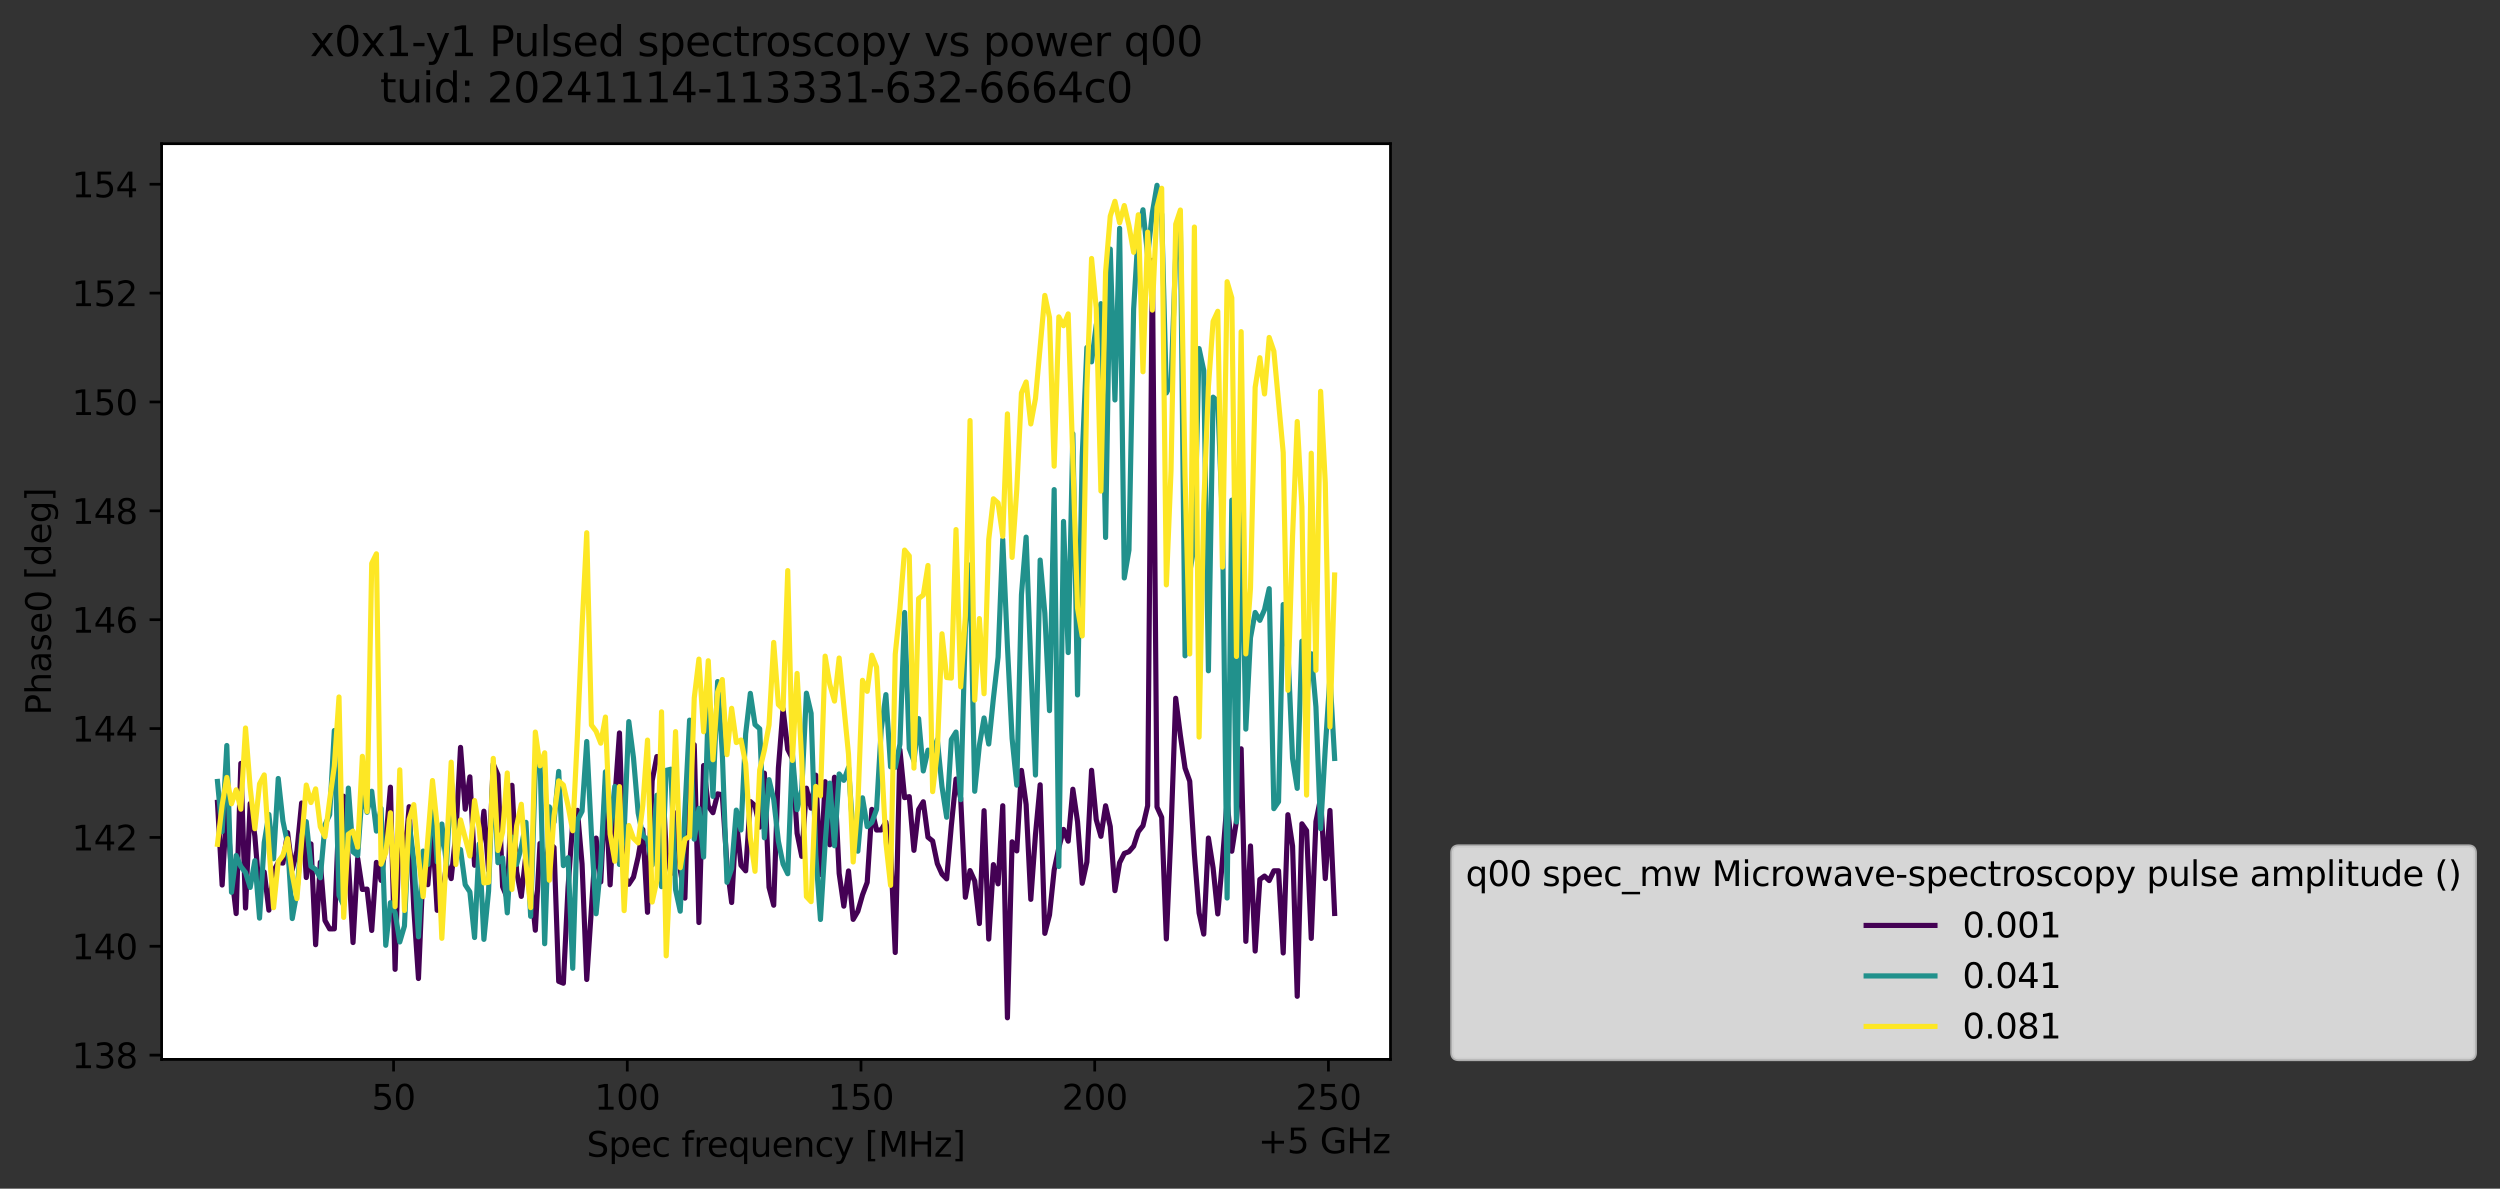 <?xml version="1.0" encoding="utf-8" standalone="no"?>
<!DOCTYPE svg PUBLIC "-//W3C//DTD SVG 1.1//EN"
  "http://www.w3.org/Graphics/SVG/1.1/DTD/svg11.dtd">
<svg xmlns:xlink="http://www.w3.org/1999/xlink" width="726.52pt" height="345.428pt" viewBox="0 0 726.52 345.428" xmlns="http://www.w3.org/2000/svg" version="1.1">
 <rect x="0" y="0" width="726.52" height="345.428" fill="#333333" stroke="none"/>
 <defs>
  <style type="text/css">*{stroke-linejoin: round; stroke-linecap: butt}</style>
 </defs>
 <g id="figure_1">
  <g id="patch_1">
   <path d="M 0 345.428 
L 726.52 345.428 
L 726.52 -0 
L 0 -0 
L 0 345.428 
z
" style="fill: none; opacity: 0"/>
  </g>
  <g id="axes_1">
   <g id="patch_2">
    <path d="M 46.966 307.872 
L 404.086 307.872 
L 404.086 41.76 
L 46.966 41.76 
z
" style="fill: #ffffff"/>
   </g>
   <g id="matplotlib.axis_1">
    <g id="xtick_1">
     <g id="line2d_1">
      <defs>
       <path id="m8e445e514e" d="M 0 0 
L 0 3.5 
" style="stroke: #000000; stroke-width: 0.8"/>
      </defs>
      <g>
       <use xlink:href="#m8e445e514e" x="114.373" y="307.872" style="stroke: #000000; stroke-width: 0.8"/>
      </g>
     </g>
     <g id="text_1">
      <!-- 50 -->
      <g transform="translate(108.01 322.47) scale(0.1 -0.1)">
       <defs>
        <path id="DejaVuSans-35" d="M 691 4666 
L 3169 4666 
L 3169 4134 
L 1269 4134 
L 1269 2991 
Q 1406 3038 1543 3061 
Q 1681 3084 1819 3084 
Q 2600 3084 3056 2656 
Q 3513 2228 3513 1497 
Q 3513 744 3044 326 
Q 2575 -91 1722 -91 
Q 1428 -91 1123 -41 
Q 819 9 494 109 
L 494 744 
Q 775 591 1075 516 
Q 1375 441 1709 441 
Q 2250 441 2565 725 
Q 2881 1009 2881 1497 
Q 2881 1984 2565 2268 
Q 2250 2553 1709 2553 
Q 1456 2553 1204 2497 
Q 953 2441 691 2322 
L 691 4666 
z
" transform="scale(0.016)"/>
        <path id="DejaVuSans-30" d="M 2034 4250 
Q 1547 4250 1301 3770 
Q 1056 3291 1056 2328 
Q 1056 1369 1301 889 
Q 1547 409 2034 409 
Q 2525 409 2770 889 
Q 3016 1369 3016 2328 
Q 3016 3291 2770 3770 
Q 2525 4250 2034 4250 
z
M 2034 4750 
Q 2819 4750 3233 4129 
Q 3647 3509 3647 2328 
Q 3647 1150 3233 529 
Q 2819 -91 2034 -91 
Q 1250 -91 836 529 
Q 422 1150 422 2328 
Q 422 3509 836 4129 
Q 1250 4750 2034 4750 
z
" transform="scale(0.016)"/>
       </defs>
       <use xlink:href="#DejaVuSans-35"/>
       <use xlink:href="#DejaVuSans-30" x="63.623"/>
      </g>
     </g>
    </g>
    <g id="xtick_2">
     <g id="line2d_2">
      <g>
       <use xlink:href="#m8e445e514e" x="182.292" y="307.872" style="stroke: #000000; stroke-width: 0.8"/>
      </g>
     </g>
     <g id="text_2">
      <!-- 100 -->
      <g transform="translate(172.748 322.47) scale(0.1 -0.1)">
       <defs>
        <path id="DejaVuSans-31" d="M 794 531 
L 1825 531 
L 1825 4091 
L 703 3866 
L 703 4441 
L 1819 4666 
L 2450 4666 
L 2450 531 
L 3481 531 
L 3481 0 
L 794 0 
L 794 531 
z
" transform="scale(0.016)"/>
       </defs>
       <use xlink:href="#DejaVuSans-31"/>
       <use xlink:href="#DejaVuSans-30" x="63.623"/>
       <use xlink:href="#DejaVuSans-30" x="127.246"/>
      </g>
     </g>
    </g>
    <g id="xtick_3">
     <g id="line2d_3">
      <g>
       <use xlink:href="#m8e445e514e" x="250.211" y="307.872" style="stroke: #000000; stroke-width: 0.8"/>
      </g>
     </g>
     <g id="text_3">
      <!-- 150 -->
      <g transform="translate(240.668 322.47) scale(0.1 -0.1)">
       <use xlink:href="#DejaVuSans-31"/>
       <use xlink:href="#DejaVuSans-35" x="63.623"/>
       <use xlink:href="#DejaVuSans-30" x="127.246"/>
      </g>
     </g>
    </g>
    <g id="xtick_4">
     <g id="line2d_4">
      <g>
       <use xlink:href="#m8e445e514e" x="318.131" y="307.872" style="stroke: #000000; stroke-width: 0.8"/>
      </g>
     </g>
     <g id="text_4">
      <!-- 200 -->
      <g transform="translate(308.587 322.47) scale(0.1 -0.1)">
       <defs>
        <path id="DejaVuSans-32" d="M 1228 531 
L 3431 531 
L 3431 0 
L 469 0 
L 469 531 
Q 828 903 1448 1529 
Q 2069 2156 2228 2338 
Q 2531 2678 2651 2914 
Q 2772 3150 2772 3378 
Q 2772 3750 2511 3984 
Q 2250 4219 1831 4219 
Q 1534 4219 1204 4116 
Q 875 4013 500 3803 
L 500 4441 
Q 881 4594 1212 4672 
Q 1544 4750 1819 4750 
Q 2544 4750 2975 4387 
Q 3406 4025 3406 3419 
Q 3406 3131 3298 2873 
Q 3191 2616 2906 2266 
Q 2828 2175 2409 1742 
Q 1991 1309 1228 531 
z
" transform="scale(0.016)"/>
       </defs>
       <use xlink:href="#DejaVuSans-32"/>
       <use xlink:href="#DejaVuSans-30" x="63.623"/>
       <use xlink:href="#DejaVuSans-30" x="127.246"/>
      </g>
     </g>
    </g>
    <g id="xtick_5">
     <g id="line2d_5">
      <g>
       <use xlink:href="#m8e445e514e" x="386.05" y="307.872" style="stroke: #000000; stroke-width: 0.8"/>
      </g>
     </g>
     <g id="text_5">
      <!-- 250 -->
      <g transform="translate(376.506 322.47) scale(0.1 -0.1)">
       <use xlink:href="#DejaVuSans-32"/>
       <use xlink:href="#DejaVuSans-35" x="63.623"/>
       <use xlink:href="#DejaVuSans-30" x="127.246"/>
      </g>
     </g>
    </g>
    <g id="text_6">
     <!-- Spec frequency [MHz] -->
     <g transform="translate(170.497 336.149) scale(0.1 -0.1)">
      <defs>
       <path id="DejaVuSans-53" d="M 3425 4513 
L 3425 3897 
Q 3066 4069 2747 4153 
Q 2428 4238 2131 4238 
Q 1616 4238 1336 4038 
Q 1056 3838 1056 3469 
Q 1056 3159 1242 3001 
Q 1428 2844 1947 2747 
L 2328 2669 
Q 3034 2534 3370 2195 
Q 3706 1856 3706 1288 
Q 3706 609 3251 259 
Q 2797 -91 1919 -91 
Q 1588 -91 1214 -16 
Q 841 59 441 206 
L 441 856 
Q 825 641 1194 531 
Q 1563 422 1919 422 
Q 2459 422 2753 634 
Q 3047 847 3047 1241 
Q 3047 1584 2836 1778 
Q 2625 1972 2144 2069 
L 1759 2144 
Q 1053 2284 737 2584 
Q 422 2884 422 3419 
Q 422 4038 858 4394 
Q 1294 4750 2059 4750 
Q 2388 4750 2728 4690 
Q 3069 4631 3425 4513 
z
" transform="scale(0.016)"/>
       <path id="DejaVuSans-70" d="M 1159 525 
L 1159 -1331 
L 581 -1331 
L 581 3500 
L 1159 3500 
L 1159 2969 
Q 1341 3281 1617 3432 
Q 1894 3584 2278 3584 
Q 2916 3584 3314 3078 
Q 3713 2572 3713 1747 
Q 3713 922 3314 415 
Q 2916 -91 2278 -91 
Q 1894 -91 1617 61 
Q 1341 213 1159 525 
z
M 3116 1747 
Q 3116 2381 2855 2742 
Q 2594 3103 2138 3103 
Q 1681 3103 1420 2742 
Q 1159 2381 1159 1747 
Q 1159 1113 1420 752 
Q 1681 391 2138 391 
Q 2594 391 2855 752 
Q 3116 1113 3116 1747 
z
" transform="scale(0.016)"/>
       <path id="DejaVuSans-65" d="M 3597 1894 
L 3597 1613 
L 953 1613 
Q 991 1019 1311 708 
Q 1631 397 2203 397 
Q 2534 397 2845 478 
Q 3156 559 3463 722 
L 3463 178 
Q 3153 47 2828 -22 
Q 2503 -91 2169 -91 
Q 1331 -91 842 396 
Q 353 884 353 1716 
Q 353 2575 817 3079 
Q 1281 3584 2069 3584 
Q 2775 3584 3186 3129 
Q 3597 2675 3597 1894 
z
M 3022 2063 
Q 3016 2534 2758 2815 
Q 2500 3097 2075 3097 
Q 1594 3097 1305 2825 
Q 1016 2553 972 2059 
L 3022 2063 
z
" transform="scale(0.016)"/>
       <path id="DejaVuSans-63" d="M 3122 3366 
L 3122 2828 
Q 2878 2963 2633 3030 
Q 2388 3097 2138 3097 
Q 1578 3097 1268 2742 
Q 959 2388 959 1747 
Q 959 1106 1268 751 
Q 1578 397 2138 397 
Q 2388 397 2633 464 
Q 2878 531 3122 666 
L 3122 134 
Q 2881 22 2623 -34 
Q 2366 -91 2075 -91 
Q 1284 -91 818 406 
Q 353 903 353 1747 
Q 353 2603 823 3093 
Q 1294 3584 2113 3584 
Q 2378 3584 2631 3529 
Q 2884 3475 3122 3366 
z
" transform="scale(0.016)"/>
       <path id="DejaVuSans-20" transform="scale(0.016)"/>
       <path id="DejaVuSans-66" d="M 2375 4863 
L 2375 4384 
L 1825 4384 
Q 1516 4384 1395 4259 
Q 1275 4134 1275 3809 
L 1275 3500 
L 2222 3500 
L 2222 3053 
L 1275 3053 
L 1275 0 
L 697 0 
L 697 3053 
L 147 3053 
L 147 3500 
L 697 3500 
L 697 3744 
Q 697 4328 969 4595 
Q 1241 4863 1831 4863 
L 2375 4863 
z
" transform="scale(0.016)"/>
       <path id="DejaVuSans-72" d="M 2631 2963 
Q 2534 3019 2420 3045 
Q 2306 3072 2169 3072 
Q 1681 3072 1420 2755 
Q 1159 2438 1159 1844 
L 1159 0 
L 581 0 
L 581 3500 
L 1159 3500 
L 1159 2956 
Q 1341 3275 1631 3429 
Q 1922 3584 2338 3584 
Q 2397 3584 2469 3576 
Q 2541 3569 2628 3553 
L 2631 2963 
z
" transform="scale(0.016)"/>
       <path id="DejaVuSans-71" d="M 947 1747 
Q 947 1113 1208 752 
Q 1469 391 1925 391 
Q 2381 391 2643 752 
Q 2906 1113 2906 1747 
Q 2906 2381 2643 2742 
Q 2381 3103 1925 3103 
Q 1469 3103 1208 2742 
Q 947 2381 947 1747 
z
M 2906 525 
Q 2725 213 2448 61 
Q 2172 -91 1784 -91 
Q 1150 -91 751 415 
Q 353 922 353 1747 
Q 353 2572 751 3078 
Q 1150 3584 1784 3584 
Q 2172 3584 2448 3432 
Q 2725 3281 2906 2969 
L 2906 3500 
L 3481 3500 
L 3481 -1331 
L 2906 -1331 
L 2906 525 
z
" transform="scale(0.016)"/>
       <path id="DejaVuSans-75" d="M 544 1381 
L 544 3500 
L 1119 3500 
L 1119 1403 
Q 1119 906 1312 657 
Q 1506 409 1894 409 
Q 2359 409 2629 706 
Q 2900 1003 2900 1516 
L 2900 3500 
L 3475 3500 
L 3475 0 
L 2900 0 
L 2900 538 
Q 2691 219 2414 64 
Q 2138 -91 1772 -91 
Q 1169 -91 856 284 
Q 544 659 544 1381 
z
M 1991 3584 
L 1991 3584 
z
" transform="scale(0.016)"/>
       <path id="DejaVuSans-6e" d="M 3513 2113 
L 3513 0 
L 2938 0 
L 2938 2094 
Q 2938 2591 2744 2837 
Q 2550 3084 2163 3084 
Q 1697 3084 1428 2787 
Q 1159 2491 1159 1978 
L 1159 0 
L 581 0 
L 581 3500 
L 1159 3500 
L 1159 2956 
Q 1366 3272 1645 3428 
Q 1925 3584 2291 3584 
Q 2894 3584 3203 3211 
Q 3513 2838 3513 2113 
z
" transform="scale(0.016)"/>
       <path id="DejaVuSans-79" d="M 2059 -325 
Q 1816 -950 1584 -1140 
Q 1353 -1331 966 -1331 
L 506 -1331 
L 506 -850 
L 844 -850 
Q 1081 -850 1212 -737 
Q 1344 -625 1503 -206 
L 1606 56 
L 191 3500 
L 800 3500 
L 1894 763 
L 2988 3500 
L 3597 3500 
L 2059 -325 
z
" transform="scale(0.016)"/>
       <path id="DejaVuSans-5b" d="M 550 4863 
L 1875 4863 
L 1875 4416 
L 1125 4416 
L 1125 -397 
L 1875 -397 
L 1875 -844 
L 550 -844 
L 550 4863 
z
" transform="scale(0.016)"/>
       <path id="DejaVuSans-4d" d="M 628 4666 
L 1569 4666 
L 2759 1491 
L 3956 4666 
L 4897 4666 
L 4897 0 
L 4281 0 
L 4281 4097 
L 3078 897 
L 2444 897 
L 1241 4097 
L 1241 0 
L 628 0 
L 628 4666 
z
" transform="scale(0.016)"/>
       <path id="DejaVuSans-48" d="M 628 4666 
L 1259 4666 
L 1259 2753 
L 3553 2753 
L 3553 4666 
L 4184 4666 
L 4184 0 
L 3553 0 
L 3553 2222 
L 1259 2222 
L 1259 0 
L 628 0 
L 628 4666 
z
" transform="scale(0.016)"/>
       <path id="DejaVuSans-7a" d="M 353 3500 
L 3084 3500 
L 3084 2975 
L 922 459 
L 3084 459 
L 3084 0 
L 275 0 
L 275 525 
L 2438 3041 
L 353 3041 
L 353 3500 
z
" transform="scale(0.016)"/>
       <path id="DejaVuSans-5d" d="M 1947 4863 
L 1947 -844 
L 622 -844 
L 622 -397 
L 1369 -397 
L 1369 4416 
L 622 4416 
L 622 4863 
L 1947 4863 
z
" transform="scale(0.016)"/>
      </defs>
      <use xlink:href="#DejaVuSans-53"/>
      <use xlink:href="#DejaVuSans-70" x="63.477"/>
      <use xlink:href="#DejaVuSans-65" x="126.953"/>
      <use xlink:href="#DejaVuSans-63" x="188.477"/>
      <use xlink:href="#DejaVuSans-20" x="243.457"/>
      <use xlink:href="#DejaVuSans-66" x="275.244"/>
      <use xlink:href="#DejaVuSans-72" x="310.449"/>
      <use xlink:href="#DejaVuSans-65" x="349.312"/>
      <use xlink:href="#DejaVuSans-71" x="410.836"/>
      <use xlink:href="#DejaVuSans-75" x="474.312"/>
      <use xlink:href="#DejaVuSans-65" x="537.691"/>
      <use xlink:href="#DejaVuSans-6e" x="599.215"/>
      <use xlink:href="#DejaVuSans-63" x="662.594"/>
      <use xlink:href="#DejaVuSans-79" x="717.574"/>
      <use xlink:href="#DejaVuSans-20" x="776.754"/>
      <use xlink:href="#DejaVuSans-5b" x="808.541"/>
      <use xlink:href="#DejaVuSans-4d" x="847.555"/>
      <use xlink:href="#DejaVuSans-48" x="933.834"/>
      <use xlink:href="#DejaVuSans-7a" x="1009.029"/>
      <use xlink:href="#DejaVuSans-5d" x="1061.52"/>
     </g>
    </g>
    <g id="text_7">
     <!-- +5 GHz -->
     <g transform="translate(365.648 335.149) scale(0.1 -0.1)">
      <defs>
       <path id="DejaVuSans-2b" d="M 2944 4013 
L 2944 2272 
L 4684 2272 
L 4684 1741 
L 2944 1741 
L 2944 0 
L 2419 0 
L 2419 1741 
L 678 1741 
L 678 2272 
L 2419 2272 
L 2419 4013 
L 2944 4013 
z
" transform="scale(0.016)"/>
       <path id="DejaVuSans-47" d="M 3809 666 
L 3809 1919 
L 2778 1919 
L 2778 2438 
L 4434 2438 
L 4434 434 
Q 4069 175 3628 42 
Q 3188 -91 2688 -91 
Q 1594 -91 976 548 
Q 359 1188 359 2328 
Q 359 3472 976 4111 
Q 1594 4750 2688 4750 
Q 3144 4750 3555 4637 
Q 3966 4525 4313 4306 
L 4313 3634 
Q 3963 3931 3569 4081 
Q 3175 4231 2741 4231 
Q 1884 4231 1454 3753 
Q 1025 3275 1025 2328 
Q 1025 1384 1454 906 
Q 1884 428 2741 428 
Q 3075 428 3337 486 
Q 3600 544 3809 666 
z
" transform="scale(0.016)"/>
      </defs>
      <use xlink:href="#DejaVuSans-2b"/>
      <use xlink:href="#DejaVuSans-35" x="83.789"/>
      <use xlink:href="#DejaVuSans-20" x="147.412"/>
      <use xlink:href="#DejaVuSans-47" x="179.199"/>
      <use xlink:href="#DejaVuSans-48" x="256.689"/>
      <use xlink:href="#DejaVuSans-7a" x="331.885"/>
     </g>
    </g>
   </g>
   <g id="matplotlib.axis_2">
    <g id="ytick_1">
     <g id="line2d_6">
      <defs>
       <path id="m56aef8f901" d="M 0 0 
L -3.5 0 
" style="stroke: #000000; stroke-width: 0.8"/>
      </defs>
      <g>
       <use xlink:href="#m56aef8f901" x="46.966" y="306.631" style="stroke: #000000; stroke-width: 0.8"/>
      </g>
     </g>
     <g id="text_8">
      <!-- 138 -->
      <g transform="translate(20.878 310.43) scale(0.1 -0.1)">
       <defs>
        <path id="DejaVuSans-33" d="M 2597 2516 
Q 3050 2419 3304 2112 
Q 3559 1806 3559 1356 
Q 3559 666 3084 287 
Q 2609 -91 1734 -91 
Q 1441 -91 1130 -33 
Q 819 25 488 141 
L 488 750 
Q 750 597 1062 519 
Q 1375 441 1716 441 
Q 2309 441 2620 675 
Q 2931 909 2931 1356 
Q 2931 1769 2642 2001 
Q 2353 2234 1838 2234 
L 1294 2234 
L 1294 2753 
L 1863 2753 
Q 2328 2753 2575 2939 
Q 2822 3125 2822 3475 
Q 2822 3834 2567 4026 
Q 2313 4219 1838 4219 
Q 1578 4219 1281 4162 
Q 984 4106 628 3988 
L 628 4550 
Q 988 4650 1302 4700 
Q 1616 4750 1894 4750 
Q 2613 4750 3031 4423 
Q 3450 4097 3450 3541 
Q 3450 3153 3228 2886 
Q 3006 2619 2597 2516 
z
" transform="scale(0.016)"/>
        <path id="DejaVuSans-38" d="M 2034 2216 
Q 1584 2216 1326 1975 
Q 1069 1734 1069 1313 
Q 1069 891 1326 650 
Q 1584 409 2034 409 
Q 2484 409 2743 651 
Q 3003 894 3003 1313 
Q 3003 1734 2745 1975 
Q 2488 2216 2034 2216 
z
M 1403 2484 
Q 997 2584 770 2862 
Q 544 3141 544 3541 
Q 544 4100 942 4425 
Q 1341 4750 2034 4750 
Q 2731 4750 3128 4425 
Q 3525 4100 3525 3541 
Q 3525 3141 3298 2862 
Q 3072 2584 2669 2484 
Q 3125 2378 3379 2068 
Q 3634 1759 3634 1313 
Q 3634 634 3220 271 
Q 2806 -91 2034 -91 
Q 1263 -91 848 271 
Q 434 634 434 1313 
Q 434 1759 690 2068 
Q 947 2378 1403 2484 
z
M 1172 3481 
Q 1172 3119 1398 2916 
Q 1625 2713 2034 2713 
Q 2441 2713 2670 2916 
Q 2900 3119 2900 3481 
Q 2900 3844 2670 4047 
Q 2441 4250 2034 4250 
Q 1625 4250 1398 4047 
Q 1172 3844 1172 3481 
z
" transform="scale(0.016)"/>
       </defs>
       <use xlink:href="#DejaVuSans-31"/>
       <use xlink:href="#DejaVuSans-33" x="63.623"/>
       <use xlink:href="#DejaVuSans-38" x="127.246"/>
      </g>
     </g>
    </g>
    <g id="ytick_2">
     <g id="line2d_7">
      <g>
       <use xlink:href="#m56aef8f901" x="46.966" y="274.994" style="stroke: #000000; stroke-width: 0.8"/>
      </g>
     </g>
     <g id="text_9">
      <!-- 140 -->
      <g transform="translate(20.878 278.794) scale(0.1 -0.1)">
       <defs>
        <path id="DejaVuSans-34" d="M 2419 4116 
L 825 1625 
L 2419 1625 
L 2419 4116 
z
M 2253 4666 
L 3047 4666 
L 3047 1625 
L 3713 1625 
L 3713 1100 
L 3047 1100 
L 3047 0 
L 2419 0 
L 2419 1100 
L 313 1100 
L 313 1709 
L 2253 4666 
z
" transform="scale(0.016)"/>
       </defs>
       <use xlink:href="#DejaVuSans-31"/>
       <use xlink:href="#DejaVuSans-34" x="63.623"/>
       <use xlink:href="#DejaVuSans-30" x="127.246"/>
      </g>
     </g>
    </g>
    <g id="ytick_3">
     <g id="line2d_8">
      <g>
       <use xlink:href="#m56aef8f901" x="46.966" y="243.358" style="stroke: #000000; stroke-width: 0.8"/>
      </g>
     </g>
     <g id="text_10">
      <!-- 142 -->
      <g transform="translate(20.878 247.157) scale(0.1 -0.1)">
       <use xlink:href="#DejaVuSans-31"/>
       <use xlink:href="#DejaVuSans-34" x="63.623"/>
       <use xlink:href="#DejaVuSans-32" x="127.246"/>
      </g>
     </g>
    </g>
    <g id="ytick_4">
     <g id="line2d_9">
      <g>
       <use xlink:href="#m56aef8f901" x="46.966" y="211.721" style="stroke: #000000; stroke-width: 0.8"/>
      </g>
     </g>
     <g id="text_11">
      <!-- 144 -->
      <g transform="translate(20.878 215.52) scale(0.1 -0.1)">
       <use xlink:href="#DejaVuSans-31"/>
       <use xlink:href="#DejaVuSans-34" x="63.623"/>
       <use xlink:href="#DejaVuSans-34" x="127.246"/>
      </g>
     </g>
    </g>
    <g id="ytick_5">
     <g id="line2d_10">
      <g>
       <use xlink:href="#m56aef8f901" x="46.966" y="180.084" style="stroke: #000000; stroke-width: 0.8"/>
      </g>
     </g>
     <g id="text_12">
      <!-- 146 -->
      <g transform="translate(20.878 183.884) scale(0.1 -0.1)">
       <defs>
        <path id="DejaVuSans-36" d="M 2113 2584 
Q 1688 2584 1439 2293 
Q 1191 2003 1191 1497 
Q 1191 994 1439 701 
Q 1688 409 2113 409 
Q 2538 409 2786 701 
Q 3034 994 3034 1497 
Q 3034 2003 2786 2293 
Q 2538 2584 2113 2584 
z
M 3366 4563 
L 3366 3988 
Q 3128 4100 2886 4159 
Q 2644 4219 2406 4219 
Q 1781 4219 1451 3797 
Q 1122 3375 1075 2522 
Q 1259 2794 1537 2939 
Q 1816 3084 2150 3084 
Q 2853 3084 3261 2657 
Q 3669 2231 3669 1497 
Q 3669 778 3244 343 
Q 2819 -91 2113 -91 
Q 1303 -91 875 529 
Q 447 1150 447 2328 
Q 447 3434 972 4092 
Q 1497 4750 2381 4750 
Q 2619 4750 2861 4703 
Q 3103 4656 3366 4563 
z
" transform="scale(0.016)"/>
       </defs>
       <use xlink:href="#DejaVuSans-31"/>
       <use xlink:href="#DejaVuSans-34" x="63.623"/>
       <use xlink:href="#DejaVuSans-36" x="127.246"/>
      </g>
     </g>
    </g>
    <g id="ytick_6">
     <g id="line2d_11">
      <g>
       <use xlink:href="#m56aef8f901" x="46.966" y="148.448" style="stroke: #000000; stroke-width: 0.8"/>
      </g>
     </g>
     <g id="text_13">
      <!-- 148 -->
      <g transform="translate(20.878 152.247) scale(0.1 -0.1)">
       <use xlink:href="#DejaVuSans-31"/>
       <use xlink:href="#DejaVuSans-34" x="63.623"/>
       <use xlink:href="#DejaVuSans-38" x="127.246"/>
      </g>
     </g>
    </g>
    <g id="ytick_7">
     <g id="line2d_12">
      <g>
       <use xlink:href="#m56aef8f901" x="46.966" y="116.811" style="stroke: #000000; stroke-width: 0.8"/>
      </g>
     </g>
     <g id="text_14">
      <!-- 150 -->
      <g transform="translate(20.878 120.611) scale(0.1 -0.1)">
       <use xlink:href="#DejaVuSans-31"/>
       <use xlink:href="#DejaVuSans-35" x="63.623"/>
       <use xlink:href="#DejaVuSans-30" x="127.246"/>
      </g>
     </g>
    </g>
    <g id="ytick_8">
     <g id="line2d_13">
      <g>
       <use xlink:href="#m56aef8f901" x="46.966" y="85.175" style="stroke: #000000; stroke-width: 0.8"/>
      </g>
     </g>
     <g id="text_15">
      <!-- 152 -->
      <g transform="translate(20.878 88.974) scale(0.1 -0.1)">
       <use xlink:href="#DejaVuSans-31"/>
       <use xlink:href="#DejaVuSans-35" x="63.623"/>
       <use xlink:href="#DejaVuSans-32" x="127.246"/>
      </g>
     </g>
    </g>
    <g id="ytick_9">
     <g id="line2d_14">
      <g>
       <use xlink:href="#m56aef8f901" x="46.966" y="53.538" style="stroke: #000000; stroke-width: 0.8"/>
      </g>
     </g>
     <g id="text_16">
      <!-- 154 -->
      <g transform="translate(20.878 57.337) scale(0.1 -0.1)">
       <use xlink:href="#DejaVuSans-31"/>
       <use xlink:href="#DejaVuSans-35" x="63.623"/>
       <use xlink:href="#DejaVuSans-34" x="127.246"/>
      </g>
     </g>
    </g>
    <g id="text_17">
     <!-- Phase0 [deg] -->
     <g transform="translate(14.798 207.842) rotate(-90) scale(0.1 -0.1)">
      <defs>
       <path id="DejaVuSans-50" d="M 1259 4147 
L 1259 2394 
L 2053 2394 
Q 2494 2394 2734 2622 
Q 2975 2850 2975 3272 
Q 2975 3691 2734 3919 
Q 2494 4147 2053 4147 
L 1259 4147 
z
M 628 4666 
L 2053 4666 
Q 2838 4666 3239 4311 
Q 3641 3956 3641 3272 
Q 3641 2581 3239 2228 
Q 2838 1875 2053 1875 
L 1259 1875 
L 1259 0 
L 628 0 
L 628 4666 
z
" transform="scale(0.016)"/>
       <path id="DejaVuSans-68" d="M 3513 2113 
L 3513 0 
L 2938 0 
L 2938 2094 
Q 2938 2591 2744 2837 
Q 2550 3084 2163 3084 
Q 1697 3084 1428 2787 
Q 1159 2491 1159 1978 
L 1159 0 
L 581 0 
L 581 4863 
L 1159 4863 
L 1159 2956 
Q 1366 3272 1645 3428 
Q 1925 3584 2291 3584 
Q 2894 3584 3203 3211 
Q 3513 2838 3513 2113 
z
" transform="scale(0.016)"/>
       <path id="DejaVuSans-61" d="M 2194 1759 
Q 1497 1759 1228 1600 
Q 959 1441 959 1056 
Q 959 750 1161 570 
Q 1363 391 1709 391 
Q 2188 391 2477 730 
Q 2766 1069 2766 1631 
L 2766 1759 
L 2194 1759 
z
M 3341 1997 
L 3341 0 
L 2766 0 
L 2766 531 
Q 2569 213 2275 61 
Q 1981 -91 1556 -91 
Q 1019 -91 701 211 
Q 384 513 384 1019 
Q 384 1609 779 1909 
Q 1175 2209 1959 2209 
L 2766 2209 
L 2766 2266 
Q 2766 2663 2505 2880 
Q 2244 3097 1772 3097 
Q 1472 3097 1187 3025 
Q 903 2953 641 2809 
L 641 3341 
Q 956 3463 1253 3523 
Q 1550 3584 1831 3584 
Q 2591 3584 2966 3190 
Q 3341 2797 3341 1997 
z
" transform="scale(0.016)"/>
       <path id="DejaVuSans-73" d="M 2834 3397 
L 2834 2853 
Q 2591 2978 2328 3040 
Q 2066 3103 1784 3103 
Q 1356 3103 1142 2972 
Q 928 2841 928 2578 
Q 928 2378 1081 2264 
Q 1234 2150 1697 2047 
L 1894 2003 
Q 2506 1872 2764 1633 
Q 3022 1394 3022 966 
Q 3022 478 2636 193 
Q 2250 -91 1575 -91 
Q 1294 -91 989 -36 
Q 684 19 347 128 
L 347 722 
Q 666 556 975 473 
Q 1284 391 1588 391 
Q 1994 391 2212 530 
Q 2431 669 2431 922 
Q 2431 1156 2273 1281 
Q 2116 1406 1581 1522 
L 1381 1569 
Q 847 1681 609 1914 
Q 372 2147 372 2553 
Q 372 3047 722 3315 
Q 1072 3584 1716 3584 
Q 2034 3584 2315 3537 
Q 2597 3491 2834 3397 
z
" transform="scale(0.016)"/>
       <path id="DejaVuSans-64" d="M 2906 2969 
L 2906 4863 
L 3481 4863 
L 3481 0 
L 2906 0 
L 2906 525 
Q 2725 213 2448 61 
Q 2172 -91 1784 -91 
Q 1150 -91 751 415 
Q 353 922 353 1747 
Q 353 2572 751 3078 
Q 1150 3584 1784 3584 
Q 2172 3584 2448 3432 
Q 2725 3281 2906 2969 
z
M 947 1747 
Q 947 1113 1208 752 
Q 1469 391 1925 391 
Q 2381 391 2643 752 
Q 2906 1113 2906 1747 
Q 2906 2381 2643 2742 
Q 2381 3103 1925 3103 
Q 1469 3103 1208 2742 
Q 947 2381 947 1747 
z
" transform="scale(0.016)"/>
       <path id="DejaVuSans-67" d="M 2906 1791 
Q 2906 2416 2648 2759 
Q 2391 3103 1925 3103 
Q 1463 3103 1205 2759 
Q 947 2416 947 1791 
Q 947 1169 1205 825 
Q 1463 481 1925 481 
Q 2391 481 2648 825 
Q 2906 1169 2906 1791 
z
M 3481 434 
Q 3481 -459 3084 -895 
Q 2688 -1331 1869 -1331 
Q 1566 -1331 1297 -1286 
Q 1028 -1241 775 -1147 
L 775 -588 
Q 1028 -725 1275 -790 
Q 1522 -856 1778 -856 
Q 2344 -856 2625 -561 
Q 2906 -266 2906 331 
L 2906 616 
Q 2728 306 2450 153 
Q 2172 0 1784 0 
Q 1141 0 747 490 
Q 353 981 353 1791 
Q 353 2603 747 3093 
Q 1141 3584 1784 3584 
Q 2172 3584 2450 3431 
Q 2728 3278 2906 2969 
L 2906 3500 
L 3481 3500 
L 3481 434 
z
" transform="scale(0.016)"/>
      </defs>
      <use xlink:href="#DejaVuSans-50"/>
      <use xlink:href="#DejaVuSans-68" x="60.303"/>
      <use xlink:href="#DejaVuSans-61" x="123.682"/>
      <use xlink:href="#DejaVuSans-73" x="184.961"/>
      <use xlink:href="#DejaVuSans-65" x="237.061"/>
      <use xlink:href="#DejaVuSans-30" x="298.584"/>
      <use xlink:href="#DejaVuSans-20" x="362.207"/>
      <use xlink:href="#DejaVuSans-5b" x="393.994"/>
      <use xlink:href="#DejaVuSans-64" x="433.008"/>
      <use xlink:href="#DejaVuSans-65" x="496.484"/>
      <use xlink:href="#DejaVuSans-67" x="558.008"/>
      <use xlink:href="#DejaVuSans-5d" x="621.484"/>
     </g>
    </g>
   </g>
   <g id="line2d_15">
    <path d="M 63.198 233.168 
L 64.557 257.187 
L 65.915 234.07 
L 67.274 253.643 
L 68.632 265.483 
L 69.99 221.866 
L 71.349 263.874 
L 72.707 233.516 
L 74.065 242.995 
L 75.424 259.902 
L 76.782 253.413 
L 78.141 264.502 
L 79.499 253.199 
L 80.857 250.635 
L 82.216 250.821 
L 83.574 241.974 
L 84.933 252.714 
L 86.291 247.325 
L 87.649 233.369 
L 89.008 255.015 
L 90.366 245.252 
L 91.724 274.536 
L 93.083 250.581 
L 94.441 267.512 
L 95.8 269.946 
L 97.158 269.926 
L 98.516 235.713 
L 99.875 231.397 
L 101.233 250.091 
L 102.592 273.909 
L 103.95 249.449 
L 105.308 258.481 
L 106.667 258.384 
L 108.025 270.392 
L 109.384 250.624 
L 110.742 255.839 
L 112.1 244.448 
L 113.459 228.764 
L 114.817 281.692 
L 116.175 235.536 
L 117.534 251.015 
L 118.892 234.431 
L 120.251 263.949 
L 121.609 284.36 
L 122.967 252.007 
L 124.326 257.096 
L 125.684 241.25 
L 127.043 264.546 
L 128.401 261.517 
L 129.759 251.216 
L 131.118 255.326 
L 132.476 242.159 
L 133.834 217.199 
L 135.193 235.155 
L 136.551 225.764 
L 137.91 251.446 
L 139.268 248.423 
L 140.626 235.747 
L 141.985 252.939 
L 143.343 222.029 
L 144.702 225.178 
L 146.06 257.667 
L 147.418 260.99 
L 148.777 228.215 
L 150.135 253.298 
L 151.494 260.496 
L 152.852 248.186 
L 154.21 256.274 
L 155.569 270.323 
L 156.927 245.119 
L 158.285 252.485 
L 159.644 244.952 
L 161.002 246.274 
L 162.361 285.183 
L 163.719 285.731 
L 165.077 257.944 
L 166.436 239.228 
L 167.794 235.493 
L 169.153 251.1 
L 170.511 284.641 
L 173.228 243.559 
L 174.586 256.281 
L 175.944 228.397 
L 177.303 257.135 
L 178.661 232.296 
L 180.02 213 
L 181.378 254.484 
L 182.736 256.97 
L 184.095 254.917 
L 185.453 249.029 
L 186.812 241.071 
L 188.17 265.119 
L 189.528 226.846 
L 190.887 219.858 
L 192.245 220.127 
L 193.604 247.827 
L 194.962 253.899 
L 196.32 236.263 
L 197.679 252.787 
L 199.037 260.996 
L 200.395 216.596 
L 201.754 216.431 
L 203.112 268.092 
L 204.471 222.466 
L 205.829 234.285 
L 207.187 236.178 
L 208.546 230.702 
L 209.904 230.97 
L 211.263 251.464 
L 212.621 262.271 
L 213.979 238.238 
L 215.338 251.468 
L 216.696 253.065 
L 218.054 232.939 
L 219.413 234.134 
L 220.771 240.367 
L 222.13 224.681 
L 223.488 257.855 
L 224.846 263.063 
L 226.205 223.227 
L 227.563 206.019 
L 228.922 217.779 
L 230.28 220.428 
L 231.638 242.158 
L 232.997 248.864 
L 234.355 229.053 
L 235.714 234.856 
L 237.072 225.275 
L 238.43 254.14 
L 239.789 227.162 
L 241.147 245.503 
L 242.505 225.872 
L 243.864 253.821 
L 245.222 263.335 
L 246.581 253.111 
L 247.939 267.174 
L 249.297 264.835 
L 250.656 260.052 
L 252.014 256.421 
L 253.373 235.218 
L 254.731 241.207 
L 256.089 241.187 
L 257.448 238.902 
L 258.806 246.961 
L 260.164 276.798 
L 261.523 217.92 
L 262.881 231.798 
L 264.24 231.515 
L 265.598 247.113 
L 266.956 235.257 
L 268.315 233.002 
L 269.673 243.297 
L 271.032 244.398 
L 272.39 250.971 
L 273.748 254.011 
L 275.107 255.406 
L 276.465 239.966 
L 277.824 226.397 
L 279.182 231.94 
L 280.54 260.75 
L 281.899 253.001 
L 283.257 256.009 
L 284.615 268.383 
L 285.974 235.589 
L 287.332 272.9 
L 288.691 251.266 
L 290.049 256.858 
L 291.407 234.16 
L 292.766 295.776 
L 294.124 244.649 
L 295.483 247.276 
L 296.841 223.889 
L 298.199 233.781 
L 299.558 261.353 
L 300.916 242.551 
L 302.275 228.071 
L 303.633 271.238 
L 304.991 265.913 
L 306.35 252.84 
L 307.708 246.34 
L 309.066 241.038 
L 310.425 244.445 
L 311.783 229.365 
L 313.142 238.777 
L 314.5 256.684 
L 315.858 250.496 
L 317.217 223.86 
L 318.575 238.191 
L 319.934 243.039 
L 321.292 234.168 
L 322.65 240.217 
L 324.009 258.832 
L 325.367 250.713 
L 326.725 248.014 
L 328.084 247.5 
L 329.442 245.926 
L 330.801 241.698 
L 332.159 239.955 
L 333.517 234.143 
L 334.876 75.664 
L 336.234 234.528 
L 337.593 237.522 
L 338.951 272.85 
L 340.309 241.596 
L 341.668 202.929 
L 343.026 213.698 
L 344.385 223.208 
L 345.743 227.012 
L 347.101 248.228 
L 348.46 265.312 
L 349.818 271.457 
L 351.176 243.542 
L 352.535 252.219 
L 353.893 265.593 
L 355.252 250.025 
L 356.61 232.713 
L 357.968 247.372 
L 359.327 238.596 
L 360.685 217.609 
L 362.044 273.56 
L 363.402 245.848 
L 364.76 276.379 
L 366.119 255.571 
L 367.477 254.594 
L 368.835 255.894 
L 370.194 253.065 
L 371.552 253.055 
L 372.911 276.938 
L 374.269 236.761 
L 375.627 245.854 
L 376.986 289.528 
L 378.344 239.407 
L 379.703 241.377 
L 381.061 272.7 
L 382.419 238.762 
L 383.778 231.964 
L 385.136 255.323 
L 386.495 235.526 
L 387.853 265.459 
L 387.853 265.459 
" clip-path="url(#p14402aa664)" style="fill: none; stroke: #440154; stroke-width: 1.5; stroke-linecap: square"/>
   </g>
   <g id="line2d_16">
    <path d="M 63.198 227.098 
L 64.557 241.683 
L 65.915 216.649 
L 67.274 259.302 
L 68.632 248.623 
L 69.99 251.811 
L 71.349 253.551 
L 72.707 257.889 
L 74.065 250.112 
L 75.424 266.813 
L 76.782 244.868 
L 78.141 236.703 
L 79.499 249.567 
L 80.857 226.238 
L 82.216 238.591 
L 83.574 245.137 
L 84.933 266.938 
L 86.291 259.279 
L 87.649 242.766 
L 89.008 238.789 
L 90.366 251.758 
L 91.724 252.675 
L 93.083 255.091 
L 94.441 239.701 
L 95.8 236.768 
L 97.158 212.296 
L 98.516 260.186 
L 99.875 263.139 
L 101.233 229.028 
L 102.592 247.552 
L 103.95 248.615 
L 105.308 229.412 
L 106.667 236.052 
L 108.025 229.942 
L 109.384 241.521 
L 110.742 234.939 
L 112.1 274.705 
L 113.459 262.328 
L 114.817 265.273 
L 116.175 273.737 
L 117.534 269.124 
L 118.892 239.078 
L 120.251 249.858 
L 121.609 272.241 
L 122.967 247.332 
L 124.326 251.234 
L 125.684 232.573 
L 127.043 250.486 
L 128.401 239.465 
L 129.759 251.251 
L 131.118 226.145 
L 132.476 246.364 
L 133.834 246.91 
L 135.193 257.108 
L 136.551 259.197 
L 137.91 272.451 
L 139.268 245.251 
L 140.626 272.986 
L 141.985 258.942 
L 143.343 222.533 
L 144.702 250.71 
L 146.06 249.302 
L 147.418 265.276 
L 148.777 243.265 
L 150.135 251.182 
L 151.494 246.23 
L 152.852 238.98 
L 154.21 266.28 
L 155.569 223.319 
L 156.927 220.034 
L 158.285 274.25 
L 159.644 234.494 
L 161.002 238.897 
L 162.361 224.179 
L 163.719 251.557 
L 165.077 249.263 
L 166.436 281.393 
L 167.794 238.376 
L 169.153 235.755 
L 170.511 215.489 
L 171.869 242.35 
L 173.228 265.535 
L 174.586 251.151 
L 175.944 224.303 
L 177.303 240.985 
L 178.661 228.545 
L 180.02 251.219 
L 181.378 241.859 
L 182.736 209.703 
L 184.095 220.226 
L 185.453 236.242 
L 186.812 242.861 
L 188.17 244.028 
L 189.528 251.378 
L 190.887 231.109 
L 192.245 257.662 
L 193.604 223.869 
L 194.962 223.533 
L 196.32 258.53 
L 197.679 264.794 
L 199.037 235.713 
L 200.395 209.279 
L 201.754 243.868 
L 203.112 234.936 
L 204.471 249.05 
L 205.829 205.192 
L 207.187 231.437 
L 208.546 198.062 
L 209.904 218.745 
L 211.263 256.4 
L 212.621 252.429 
L 213.979 235.428 
L 215.338 241.201 
L 216.696 213.257 
L 218.054 201.501 
L 219.413 210.569 
L 220.771 211.791 
L 222.13 243.467 
L 223.488 226.574 
L 224.846 232.334 
L 226.205 244.472 
L 227.563 251.095 
L 228.922 253.912 
L 230.28 219.069 
L 231.638 235.296 
L 232.997 229.525 
L 234.355 201.447 
L 235.714 207.306 
L 237.072 248.375 
L 238.43 267.206 
L 239.789 245.157 
L 241.147 227.586 
L 242.505 245.783 
L 243.864 224.917 
L 245.222 226.77 
L 246.581 223.018 
L 247.939 242.775 
L 249.297 247.362 
L 250.656 231.856 
L 252.014 240.227 
L 253.373 238.987 
L 254.731 235.223 
L 256.089 211.939 
L 257.448 201.863 
L 258.806 222.839 
L 260.164 223.008 
L 261.523 216.252 
L 262.881 177.992 
L 264.24 217.521 
L 265.598 221.181 
L 266.956 208.839 
L 268.315 224.041 
L 269.673 218.002 
L 271.032 218.599 
L 272.39 214.963 
L 273.748 228.611 
L 275.107 237.493 
L 276.465 214.923 
L 277.824 212.738 
L 279.182 232.384 
L 280.54 182.781 
L 281.899 164.174 
L 283.257 229.944 
L 284.615 216.583 
L 285.974 208.647 
L 287.332 216.215 
L 288.691 202.948 
L 290.049 190.964 
L 291.407 156.78 
L 292.766 187.811 
L 294.124 214.613 
L 295.483 228.17 
L 296.841 172.859 
L 298.199 156.097 
L 299.558 192.902 
L 300.916 225.224 
L 302.275 162.758 
L 303.633 178.175 
L 304.991 206.517 
L 306.35 142.287 
L 307.708 251.814 
L 309.066 151.53 
L 310.425 189.64 
L 311.783 126.047 
L 313.142 201.948 
L 314.5 132.661 
L 315.858 100.987 
L 317.217 105.155 
L 318.575 94.421 
L 319.934 88.248 
L 321.292 156.191 
L 322.65 72.389 
L 324.009 116.227 
L 325.367 66.36 
L 326.725 167.96 
L 328.084 159.854 
L 329.442 89.848 
L 330.801 67.276 
L 332.159 60.966 
L 333.517 74.353 
L 334.876 61.858 
L 336.234 53.856 
L 337.593 62.291 
L 338.951 114.187 
L 340.309 111.569 
L 341.668 74.092 
L 343.026 65.276 
L 344.385 190.583 
L 345.743 166.303 
L 347.101 158.324 
L 348.46 101.303 
L 349.818 107.662 
L 351.176 194.937 
L 352.535 115.424 
L 353.893 116.56 
L 355.252 151.183 
L 356.61 260.979 
L 357.968 145.349 
L 359.327 238.864 
L 360.685 140.621 
L 362.044 211.886 
L 363.402 185.338 
L 364.76 177.987 
L 366.119 180.275 
L 367.477 177.17 
L 368.835 171.073 
L 370.194 235.001 
L 371.552 232.988 
L 372.911 175.683 
L 374.269 188.859 
L 375.627 220.466 
L 376.986 229.1 
L 378.344 186.34 
L 379.703 202.912 
L 381.061 189.986 
L 382.419 205.437 
L 383.778 240.804 
L 385.136 217.453 
L 386.495 196.613 
L 387.853 220.408 
L 387.853 220.408 
" clip-path="url(#p14402aa664)" style="fill: none; stroke: #21918c; stroke-width: 1.5; stroke-linecap: square"/>
   </g>
   <g id="line2d_17">
    <path d="M 63.198 245.358 
L 64.557 233.938 
L 65.915 225.924 
L 67.274 233.587 
L 68.632 229.535 
L 69.99 235.158 
L 71.349 211.566 
L 72.707 228.964 
L 74.065 240.827 
L 75.424 227.791 
L 76.782 225.199 
L 78.141 245.946 
L 79.499 263.777 
L 80.857 250.396 
L 82.216 248.569 
L 83.574 243.724 
L 84.933 254.133 
L 86.291 261.143 
L 89.008 228.144 
L 90.366 233.224 
L 91.724 229.253 
L 93.083 240.259 
L 94.441 243.142 
L 95.8 232.435 
L 97.158 222.672 
L 98.516 202.552 
L 99.875 266.598 
L 101.233 242.436 
L 102.592 241.52 
L 103.95 246.199 
L 105.308 219.797 
L 106.667 235.848 
L 108.025 163.723 
L 109.384 160.945 
L 110.742 251.137 
L 112.1 247.858 
L 113.459 236.198 
L 114.817 263.475 
L 116.175 223.725 
L 117.534 264.586 
L 118.892 238.112 
L 120.251 233.831 
L 121.609 249.077 
L 122.967 260.568 
L 125.684 226.836 
L 127.043 239.959 
L 128.401 272.683 
L 131.118 221.491 
L 132.476 251.239 
L 133.834 238.279 
L 136.551 248.753 
L 137.91 232.644 
L 139.268 240.779 
L 140.626 256.585 
L 141.985 256.409 
L 143.343 220.392 
L 144.702 247.152 
L 146.06 241.83 
L 147.418 224.632 
L 148.777 258.472 
L 150.135 240.023 
L 151.494 233.728 
L 152.852 250.897 
L 154.21 263.763 
L 155.569 212.746 
L 156.927 222.549 
L 158.285 218.77 
L 159.644 255.801 
L 161.002 237.1 
L 162.361 226.929 
L 163.719 228.131 
L 165.077 234.142 
L 166.436 241.426 
L 167.794 214.003 
L 169.153 182.282 
L 170.511 154.82 
L 171.869 210.693 
L 173.228 212.518 
L 174.586 215.976 
L 175.944 208.385 
L 177.303 242.364 
L 178.661 250.279 
L 180.02 228.597 
L 181.378 264.637 
L 182.736 239.892 
L 184.095 243.637 
L 185.453 244.955 
L 186.812 233.996 
L 188.17 215.077 
L 189.528 262.133 
L 190.887 255.911 
L 192.245 206.865 
L 193.604 277.771 
L 194.962 247.966 
L 196.32 212.616 
L 197.679 252.153 
L 199.037 243.896 
L 200.395 243.092 
L 201.754 202.822 
L 203.112 191.551 
L 204.471 212.649 
L 205.829 192.023 
L 207.187 220.789 
L 208.546 201.079 
L 209.904 197.482 
L 211.263 219.303 
L 212.621 205.841 
L 213.979 215.791 
L 215.338 215.057 
L 216.696 221.929 
L 218.054 243.448 
L 219.413 253.203 
L 220.771 223.736 
L 222.13 218.03 
L 223.488 210.677 
L 224.846 186.699 
L 226.205 204.767 
L 227.563 206.108 
L 228.922 165.822 
L 230.28 220.992 
L 231.638 195.712 
L 232.997 221.07 
L 234.355 260.564 
L 235.714 262.027 
L 237.072 228.541 
L 238.43 231.278 
L 239.789 190.683 
L 241.147 198.863 
L 242.505 203.741 
L 243.864 191.231 
L 246.581 219.178 
L 247.939 250.495 
L 249.297 234.06 
L 250.656 197.707 
L 252.014 200.906 
L 253.373 190.414 
L 254.731 193.859 
L 257.448 244.839 
L 258.806 257.281 
L 260.164 190.124 
L 261.523 176.858 
L 262.881 159.862 
L 264.24 161.544 
L 265.598 223.222 
L 266.956 173.954 
L 268.315 172.923 
L 269.673 164.334 
L 271.032 230.049 
L 272.39 218.465 
L 273.748 184.187 
L 275.107 196.894 
L 276.465 197.048 
L 277.824 153.903 
L 279.182 199.6 
L 280.54 179.131 
L 281.899 122.215 
L 283.257 203.453 
L 284.615 179.758 
L 285.974 201.6 
L 287.332 156.787 
L 288.691 144.958 
L 290.049 146.172 
L 291.407 155.852 
L 292.766 120.28 
L 294.124 161.985 
L 295.483 142.281 
L 296.841 114.183 
L 298.199 111.004 
L 299.558 123.202 
L 300.916 115.843 
L 303.633 85.852 
L 304.991 92.224 
L 306.35 135.471 
L 307.708 92.093 
L 309.066 94.655 
L 310.425 91.219 
L 313.142 176.747 
L 314.5 184.81 
L 315.858 112.702 
L 317.217 75.117 
L 318.575 89.557 
L 319.934 142.704 
L 321.292 79.074 
L 322.65 62.804 
L 324.009 58.509 
L 325.367 64.749 
L 326.725 59.737 
L 328.084 65.571 
L 329.442 73.323 
L 330.801 62.416 
L 332.159 108.033 
L 333.517 67.453 
L 334.876 90.114 
L 336.234 60.214 
L 337.593 54.715 
L 338.951 169.968 
L 340.309 136.793 
L 341.668 65.156 
L 343.026 61.036 
L 344.385 138.242 
L 345.743 190.045 
L 347.101 65.982 
L 348.46 214.202 
L 349.818 146.753 
L 351.176 112.378 
L 352.535 93.41 
L 353.893 90.464 
L 355.252 164.797 
L 356.61 81.872 
L 357.968 86.555 
L 359.327 190.774 
L 360.685 96.382 
L 362.044 190.031 
L 363.402 170.932 
L 364.76 112.563 
L 366.119 103.955 
L 367.477 114.483 
L 368.835 98.07 
L 370.194 102.045 
L 372.911 131.523 
L 374.269 200.599 
L 375.627 155.903 
L 376.986 122.501 
L 378.344 147.214 
L 379.703 231.06 
L 381.061 131.71 
L 382.419 194.779 
L 383.778 113.722 
L 385.136 140.279 
L 386.495 211.232 
L 387.853 167.094 
L 387.853 167.094 
" clip-path="url(#p14402aa664)" style="fill: none; stroke: #fde725; stroke-width: 1.5; stroke-linecap: square"/>
   </g>
   <g id="patch_3">
    <path d="M 46.966 307.872 
L 46.966 41.76 
" style="fill: none; stroke: #000000; stroke-width: 0.8; stroke-linejoin: miter; stroke-linecap: square"/>
   </g>
   <g id="patch_4">
    <path d="M 404.086 307.872 
L 404.086 41.76 
" style="fill: none; stroke: #000000; stroke-width: 0.8; stroke-linejoin: miter; stroke-linecap: square"/>
   </g>
   <g id="patch_5">
    <path d="M 46.966 307.872 
L 404.086 307.872 
" style="fill: none; stroke: #000000; stroke-width: 0.8; stroke-linejoin: miter; stroke-linecap: square"/>
   </g>
   <g id="patch_6">
    <path d="M 46.966 41.76 
L 404.086 41.76 
" style="fill: none; stroke: #000000; stroke-width: 0.8; stroke-linejoin: miter; stroke-linecap: square"/>
   </g>
   <g id="legend_1">
    <g id="patch_7">
     <path d="M 423.942 307.872 
L 717.32 307.872 
Q 719.32 307.872 719.32 305.872 
L 719.32 247.881 
Q 719.32 245.881 717.32 245.881 
L 423.942 245.881 
Q 421.942 245.881 421.942 247.881 
L 421.942 305.872 
Q 421.942 307.872 423.942 307.872 
z
" style="fill: #ffffff; opacity: 0.8; stroke: #cccccc; stroke-linejoin: miter"/>
    </g>
    <g id="text_18">
     <!-- q00 spec_mw Microwave-spectroscopy pulse amplitude () -->
     <g transform="translate(425.942 257.48) scale(0.1 -0.1)">
      <defs>
       <path id="DejaVuSans-5f" d="M 3263 -1063 
L 3263 -1509 
L -63 -1509 
L -63 -1063 
L 3263 -1063 
z
" transform="scale(0.016)"/>
       <path id="DejaVuSans-6d" d="M 3328 2828 
Q 3544 3216 3844 3400 
Q 4144 3584 4550 3584 
Q 5097 3584 5394 3201 
Q 5691 2819 5691 2113 
L 5691 0 
L 5113 0 
L 5113 2094 
Q 5113 2597 4934 2840 
Q 4756 3084 4391 3084 
Q 3944 3084 3684 2787 
Q 3425 2491 3425 1978 
L 3425 0 
L 2847 0 
L 2847 2094 
Q 2847 2600 2669 2842 
Q 2491 3084 2119 3084 
Q 1678 3084 1418 2786 
Q 1159 2488 1159 1978 
L 1159 0 
L 581 0 
L 581 3500 
L 1159 3500 
L 1159 2956 
Q 1356 3278 1631 3431 
Q 1906 3584 2284 3584 
Q 2666 3584 2933 3390 
Q 3200 3197 3328 2828 
z
" transform="scale(0.016)"/>
       <path id="DejaVuSans-77" d="M 269 3500 
L 844 3500 
L 1563 769 
L 2278 3500 
L 2956 3500 
L 3675 769 
L 4391 3500 
L 4966 3500 
L 4050 0 
L 3372 0 
L 2619 2869 
L 1863 0 
L 1184 0 
L 269 3500 
z
" transform="scale(0.016)"/>
       <path id="DejaVuSans-69" d="M 603 3500 
L 1178 3500 
L 1178 0 
L 603 0 
L 603 3500 
z
M 603 4863 
L 1178 4863 
L 1178 4134 
L 603 4134 
L 603 4863 
z
" transform="scale(0.016)"/>
       <path id="DejaVuSans-6f" d="M 1959 3097 
Q 1497 3097 1228 2736 
Q 959 2375 959 1747 
Q 959 1119 1226 758 
Q 1494 397 1959 397 
Q 2419 397 2687 759 
Q 2956 1122 2956 1747 
Q 2956 2369 2687 2733 
Q 2419 3097 1959 3097 
z
M 1959 3584 
Q 2709 3584 3137 3096 
Q 3566 2609 3566 1747 
Q 3566 888 3137 398 
Q 2709 -91 1959 -91 
Q 1206 -91 779 398 
Q 353 888 353 1747 
Q 353 2609 779 3096 
Q 1206 3584 1959 3584 
z
" transform="scale(0.016)"/>
       <path id="DejaVuSans-76" d="M 191 3500 
L 800 3500 
L 1894 563 
L 2988 3500 
L 3597 3500 
L 2284 0 
L 1503 0 
L 191 3500 
z
" transform="scale(0.016)"/>
       <path id="DejaVuSans-2d" d="M 313 2009 
L 1997 2009 
L 1997 1497 
L 313 1497 
L 313 2009 
z
" transform="scale(0.016)"/>
       <path id="DejaVuSans-74" d="M 1172 4494 
L 1172 3500 
L 2356 3500 
L 2356 3053 
L 1172 3053 
L 1172 1153 
Q 1172 725 1289 603 
Q 1406 481 1766 481 
L 2356 481 
L 2356 0 
L 1766 0 
Q 1100 0 847 248 
Q 594 497 594 1153 
L 594 3053 
L 172 3053 
L 172 3500 
L 594 3500 
L 594 4494 
L 1172 4494 
z
" transform="scale(0.016)"/>
       <path id="DejaVuSans-6c" d="M 603 4863 
L 1178 4863 
L 1178 0 
L 603 0 
L 603 4863 
z
" transform="scale(0.016)"/>
       <path id="DejaVuSans-28" d="M 1984 4856 
Q 1566 4138 1362 3434 
Q 1159 2731 1159 2009 
Q 1159 1288 1364 580 
Q 1569 -128 1984 -844 
L 1484 -844 
Q 1016 -109 783 600 
Q 550 1309 550 2009 
Q 550 2706 781 3412 
Q 1013 4119 1484 4856 
L 1984 4856 
z
" transform="scale(0.016)"/>
       <path id="DejaVuSans-29" d="M 513 4856 
L 1013 4856 
Q 1481 4119 1714 3412 
Q 1947 2706 1947 2009 
Q 1947 1309 1714 600 
Q 1481 -109 1013 -844 
L 513 -844 
Q 928 -128 1133 580 
Q 1338 1288 1338 2009 
Q 1338 2731 1133 3434 
Q 928 4138 513 4856 
z
" transform="scale(0.016)"/>
      </defs>
      <use xlink:href="#DejaVuSans-71"/>
      <use xlink:href="#DejaVuSans-30" x="63.477"/>
      <use xlink:href="#DejaVuSans-30" x="127.1"/>
      <use xlink:href="#DejaVuSans-20" x="190.723"/>
      <use xlink:href="#DejaVuSans-73" x="222.51"/>
      <use xlink:href="#DejaVuSans-70" x="274.609"/>
      <use xlink:href="#DejaVuSans-65" x="338.086"/>
      <use xlink:href="#DejaVuSans-63" x="399.609"/>
      <use xlink:href="#DejaVuSans-5f" x="454.59"/>
      <use xlink:href="#DejaVuSans-6d" x="504.59"/>
      <use xlink:href="#DejaVuSans-77" x="602.002"/>
      <use xlink:href="#DejaVuSans-20" x="683.789"/>
      <use xlink:href="#DejaVuSans-4d" x="715.576"/>
      <use xlink:href="#DejaVuSans-69" x="801.855"/>
      <use xlink:href="#DejaVuSans-63" x="829.639"/>
      <use xlink:href="#DejaVuSans-72" x="884.619"/>
      <use xlink:href="#DejaVuSans-6f" x="923.482"/>
      <use xlink:href="#DejaVuSans-77" x="984.664"/>
      <use xlink:href="#DejaVuSans-61" x="1066.451"/>
      <use xlink:href="#DejaVuSans-76" x="1127.73"/>
      <use xlink:href="#DejaVuSans-65" x="1186.91"/>
      <use xlink:href="#DejaVuSans-2d" x="1248.434"/>
      <use xlink:href="#DejaVuSans-73" x="1284.518"/>
      <use xlink:href="#DejaVuSans-70" x="1336.617"/>
      <use xlink:href="#DejaVuSans-65" x="1400.094"/>
      <use xlink:href="#DejaVuSans-63" x="1461.617"/>
      <use xlink:href="#DejaVuSans-74" x="1516.598"/>
      <use xlink:href="#DejaVuSans-72" x="1555.807"/>
      <use xlink:href="#DejaVuSans-6f" x="1594.67"/>
      <use xlink:href="#DejaVuSans-73" x="1655.852"/>
      <use xlink:href="#DejaVuSans-63" x="1707.951"/>
      <use xlink:href="#DejaVuSans-6f" x="1762.932"/>
      <use xlink:href="#DejaVuSans-70" x="1824.113"/>
      <use xlink:href="#DejaVuSans-79" x="1887.59"/>
      <use xlink:href="#DejaVuSans-20" x="1946.77"/>
      <use xlink:href="#DejaVuSans-70" x="1978.557"/>
      <use xlink:href="#DejaVuSans-75" x="2042.033"/>
      <use xlink:href="#DejaVuSans-6c" x="2105.412"/>
      <use xlink:href="#DejaVuSans-73" x="2133.195"/>
      <use xlink:href="#DejaVuSans-65" x="2185.295"/>
      <use xlink:href="#DejaVuSans-20" x="2246.818"/>
      <use xlink:href="#DejaVuSans-61" x="2278.605"/>
      <use xlink:href="#DejaVuSans-6d" x="2339.885"/>
      <use xlink:href="#DejaVuSans-70" x="2437.297"/>
      <use xlink:href="#DejaVuSans-6c" x="2500.773"/>
      <use xlink:href="#DejaVuSans-69" x="2528.557"/>
      <use xlink:href="#DejaVuSans-74" x="2556.34"/>
      <use xlink:href="#DejaVuSans-75" x="2595.549"/>
      <use xlink:href="#DejaVuSans-64" x="2658.928"/>
      <use xlink:href="#DejaVuSans-65" x="2722.404"/>
      <use xlink:href="#DejaVuSans-20" x="2783.928"/>
      <use xlink:href="#DejaVuSans-28" x="2815.715"/>
      <use xlink:href="#DejaVuSans-29" x="2854.729"/>
     </g>
    </g>
    <g id="line2d_18">
     <path d="M 542.317 268.936 
L 552.317 268.936 
L 562.317 268.936 
" style="fill: none; stroke: #440154; stroke-width: 1.5; stroke-linecap: square"/>
    </g>
    <g id="text_19">
     <!-- 0.001 -->
     <g transform="translate(570.317 272.436) scale(0.1 -0.1)">
      <defs>
       <path id="DejaVuSans-2e" d="M 684 794 
L 1344 794 
L 1344 0 
L 684 0 
L 684 794 
z
" transform="scale(0.016)"/>
      </defs>
      <use xlink:href="#DejaVuSans-30"/>
      <use xlink:href="#DejaVuSans-2e" x="63.623"/>
      <use xlink:href="#DejaVuSans-30" x="95.41"/>
      <use xlink:href="#DejaVuSans-30" x="159.033"/>
      <use xlink:href="#DejaVuSans-31" x="222.656"/>
     </g>
    </g>
    <g id="line2d_19">
     <path d="M 542.317 283.614 
L 552.317 283.614 
L 562.317 283.614 
" style="fill: none; stroke: #21918c; stroke-width: 1.5; stroke-linecap: square"/>
    </g>
    <g id="text_20">
     <!-- 0.041 -->
     <g transform="translate(570.317 287.114) scale(0.1 -0.1)">
      <use xlink:href="#DejaVuSans-30"/>
      <use xlink:href="#DejaVuSans-2e" x="63.623"/>
      <use xlink:href="#DejaVuSans-30" x="95.41"/>
      <use xlink:href="#DejaVuSans-34" x="159.033"/>
      <use xlink:href="#DejaVuSans-31" x="222.656"/>
     </g>
    </g>
    <g id="line2d_20">
     <path d="M 542.317 298.292 
L 552.317 298.292 
L 562.317 298.292 
" style="fill: none; stroke: #fde725; stroke-width: 1.5; stroke-linecap: square"/>
    </g>
    <g id="text_21">
     <!-- 0.081 -->
     <g transform="translate(570.317 301.792) scale(0.1 -0.1)">
      <use xlink:href="#DejaVuSans-30"/>
      <use xlink:href="#DejaVuSans-2e" x="63.623"/>
      <use xlink:href="#DejaVuSans-30" x="95.41"/>
      <use xlink:href="#DejaVuSans-38" x="159.033"/>
      <use xlink:href="#DejaVuSans-31" x="222.656"/>
     </g>
    </g>
   </g>
  </g>
  <g id="text_22">
   <!-- x0x1-y1 Pulsed spectroscopy vs power q00 -->
   <g transform="translate(90.053 16.318) scale(0.12 -0.12)">
    <defs>
     <path id="DejaVuSans-78" d="M 3513 3500 
L 2247 1797 
L 3578 0 
L 2900 0 
L 1881 1375 
L 863 0 
L 184 0 
L 1544 1831 
L 300 3500 
L 978 3500 
L 1906 2253 
L 2834 3500 
L 3513 3500 
z
" transform="scale(0.016)"/>
    </defs>
    <use xlink:href="#DejaVuSans-78"/>
    <use xlink:href="#DejaVuSans-30" x="59.18"/>
    <use xlink:href="#DejaVuSans-78" x="122.803"/>
    <use xlink:href="#DejaVuSans-31" x="181.982"/>
    <use xlink:href="#DejaVuSans-2d" x="245.605"/>
    <use xlink:href="#DejaVuSans-79" x="279.939"/>
    <use xlink:href="#DejaVuSans-31" x="339.119"/>
    <use xlink:href="#DejaVuSans-20" x="402.742"/>
    <use xlink:href="#DejaVuSans-50" x="434.529"/>
    <use xlink:href="#DejaVuSans-75" x="493.082"/>
    <use xlink:href="#DejaVuSans-6c" x="556.461"/>
    <use xlink:href="#DejaVuSans-73" x="584.244"/>
    <use xlink:href="#DejaVuSans-65" x="636.344"/>
    <use xlink:href="#DejaVuSans-64" x="697.867"/>
    <use xlink:href="#DejaVuSans-20" x="761.344"/>
    <use xlink:href="#DejaVuSans-73" x="793.131"/>
    <use xlink:href="#DejaVuSans-70" x="845.23"/>
    <use xlink:href="#DejaVuSans-65" x="908.707"/>
    <use xlink:href="#DejaVuSans-63" x="970.23"/>
    <use xlink:href="#DejaVuSans-74" x="1025.211"/>
    <use xlink:href="#DejaVuSans-72" x="1064.42"/>
    <use xlink:href="#DejaVuSans-6f" x="1103.283"/>
    <use xlink:href="#DejaVuSans-73" x="1164.465"/>
    <use xlink:href="#DejaVuSans-63" x="1216.564"/>
    <use xlink:href="#DejaVuSans-6f" x="1271.545"/>
    <use xlink:href="#DejaVuSans-70" x="1332.727"/>
    <use xlink:href="#DejaVuSans-79" x="1396.203"/>
    <use xlink:href="#DejaVuSans-20" x="1455.383"/>
    <use xlink:href="#DejaVuSans-76" x="1487.17"/>
    <use xlink:href="#DejaVuSans-73" x="1546.35"/>
    <use xlink:href="#DejaVuSans-20" x="1598.449"/>
    <use xlink:href="#DejaVuSans-70" x="1630.236"/>
    <use xlink:href="#DejaVuSans-6f" x="1693.713"/>
    <use xlink:href="#DejaVuSans-77" x="1754.895"/>
    <use xlink:href="#DejaVuSans-65" x="1836.682"/>
    <use xlink:href="#DejaVuSans-72" x="1898.205"/>
    <use xlink:href="#DejaVuSans-20" x="1939.318"/>
    <use xlink:href="#DejaVuSans-71" x="1971.105"/>
    <use xlink:href="#DejaVuSans-30" x="2034.582"/>
    <use xlink:href="#DejaVuSans-30" x="2098.205"/>
   </g>
   <!-- tuid: 20241114-113331-632-6664c0 -->
   <g transform="translate(110.429 29.756) scale(0.12 -0.12)">
    <defs>
     <path id="DejaVuSans-3a" d="M 750 794 
L 1409 794 
L 1409 0 
L 750 0 
L 750 794 
z
M 750 3309 
L 1409 3309 
L 1409 2516 
L 750 2516 
L 750 3309 
z
" transform="scale(0.016)"/>
    </defs>
    <use xlink:href="#DejaVuSans-74"/>
    <use xlink:href="#DejaVuSans-75" x="39.209"/>
    <use xlink:href="#DejaVuSans-69" x="102.588"/>
    <use xlink:href="#DejaVuSans-64" x="130.371"/>
    <use xlink:href="#DejaVuSans-3a" x="193.848"/>
    <use xlink:href="#DejaVuSans-20" x="227.539"/>
    <use xlink:href="#DejaVuSans-32" x="259.326"/>
    <use xlink:href="#DejaVuSans-30" x="322.949"/>
    <use xlink:href="#DejaVuSans-32" x="386.572"/>
    <use xlink:href="#DejaVuSans-34" x="450.195"/>
    <use xlink:href="#DejaVuSans-31" x="513.818"/>
    <use xlink:href="#DejaVuSans-31" x="577.441"/>
    <use xlink:href="#DejaVuSans-31" x="641.064"/>
    <use xlink:href="#DejaVuSans-34" x="704.688"/>
    <use xlink:href="#DejaVuSans-2d" x="768.311"/>
    <use xlink:href="#DejaVuSans-31" x="804.395"/>
    <use xlink:href="#DejaVuSans-31" x="868.018"/>
    <use xlink:href="#DejaVuSans-33" x="931.641"/>
    <use xlink:href="#DejaVuSans-33" x="995.264"/>
    <use xlink:href="#DejaVuSans-33" x="1058.887"/>
    <use xlink:href="#DejaVuSans-31" x="1122.51"/>
    <use xlink:href="#DejaVuSans-2d" x="1186.133"/>
    <use xlink:href="#DejaVuSans-36" x="1222.217"/>
    <use xlink:href="#DejaVuSans-33" x="1285.84"/>
    <use xlink:href="#DejaVuSans-32" x="1349.463"/>
    <use xlink:href="#DejaVuSans-2d" x="1413.086"/>
    <use xlink:href="#DejaVuSans-36" x="1449.17"/>
    <use xlink:href="#DejaVuSans-36" x="1512.793"/>
    <use xlink:href="#DejaVuSans-36" x="1576.416"/>
    <use xlink:href="#DejaVuSans-34" x="1640.039"/>
    <use xlink:href="#DejaVuSans-63" x="1703.662"/>
    <use xlink:href="#DejaVuSans-30" x="1758.643"/>
   </g>
  </g>
 </g>
 <defs>
  <clipPath id="p14402aa664">
   <rect x="46.966" y="41.76" width="357.12" height="266.112"/>
  </clipPath>
 </defs>
</svg>
